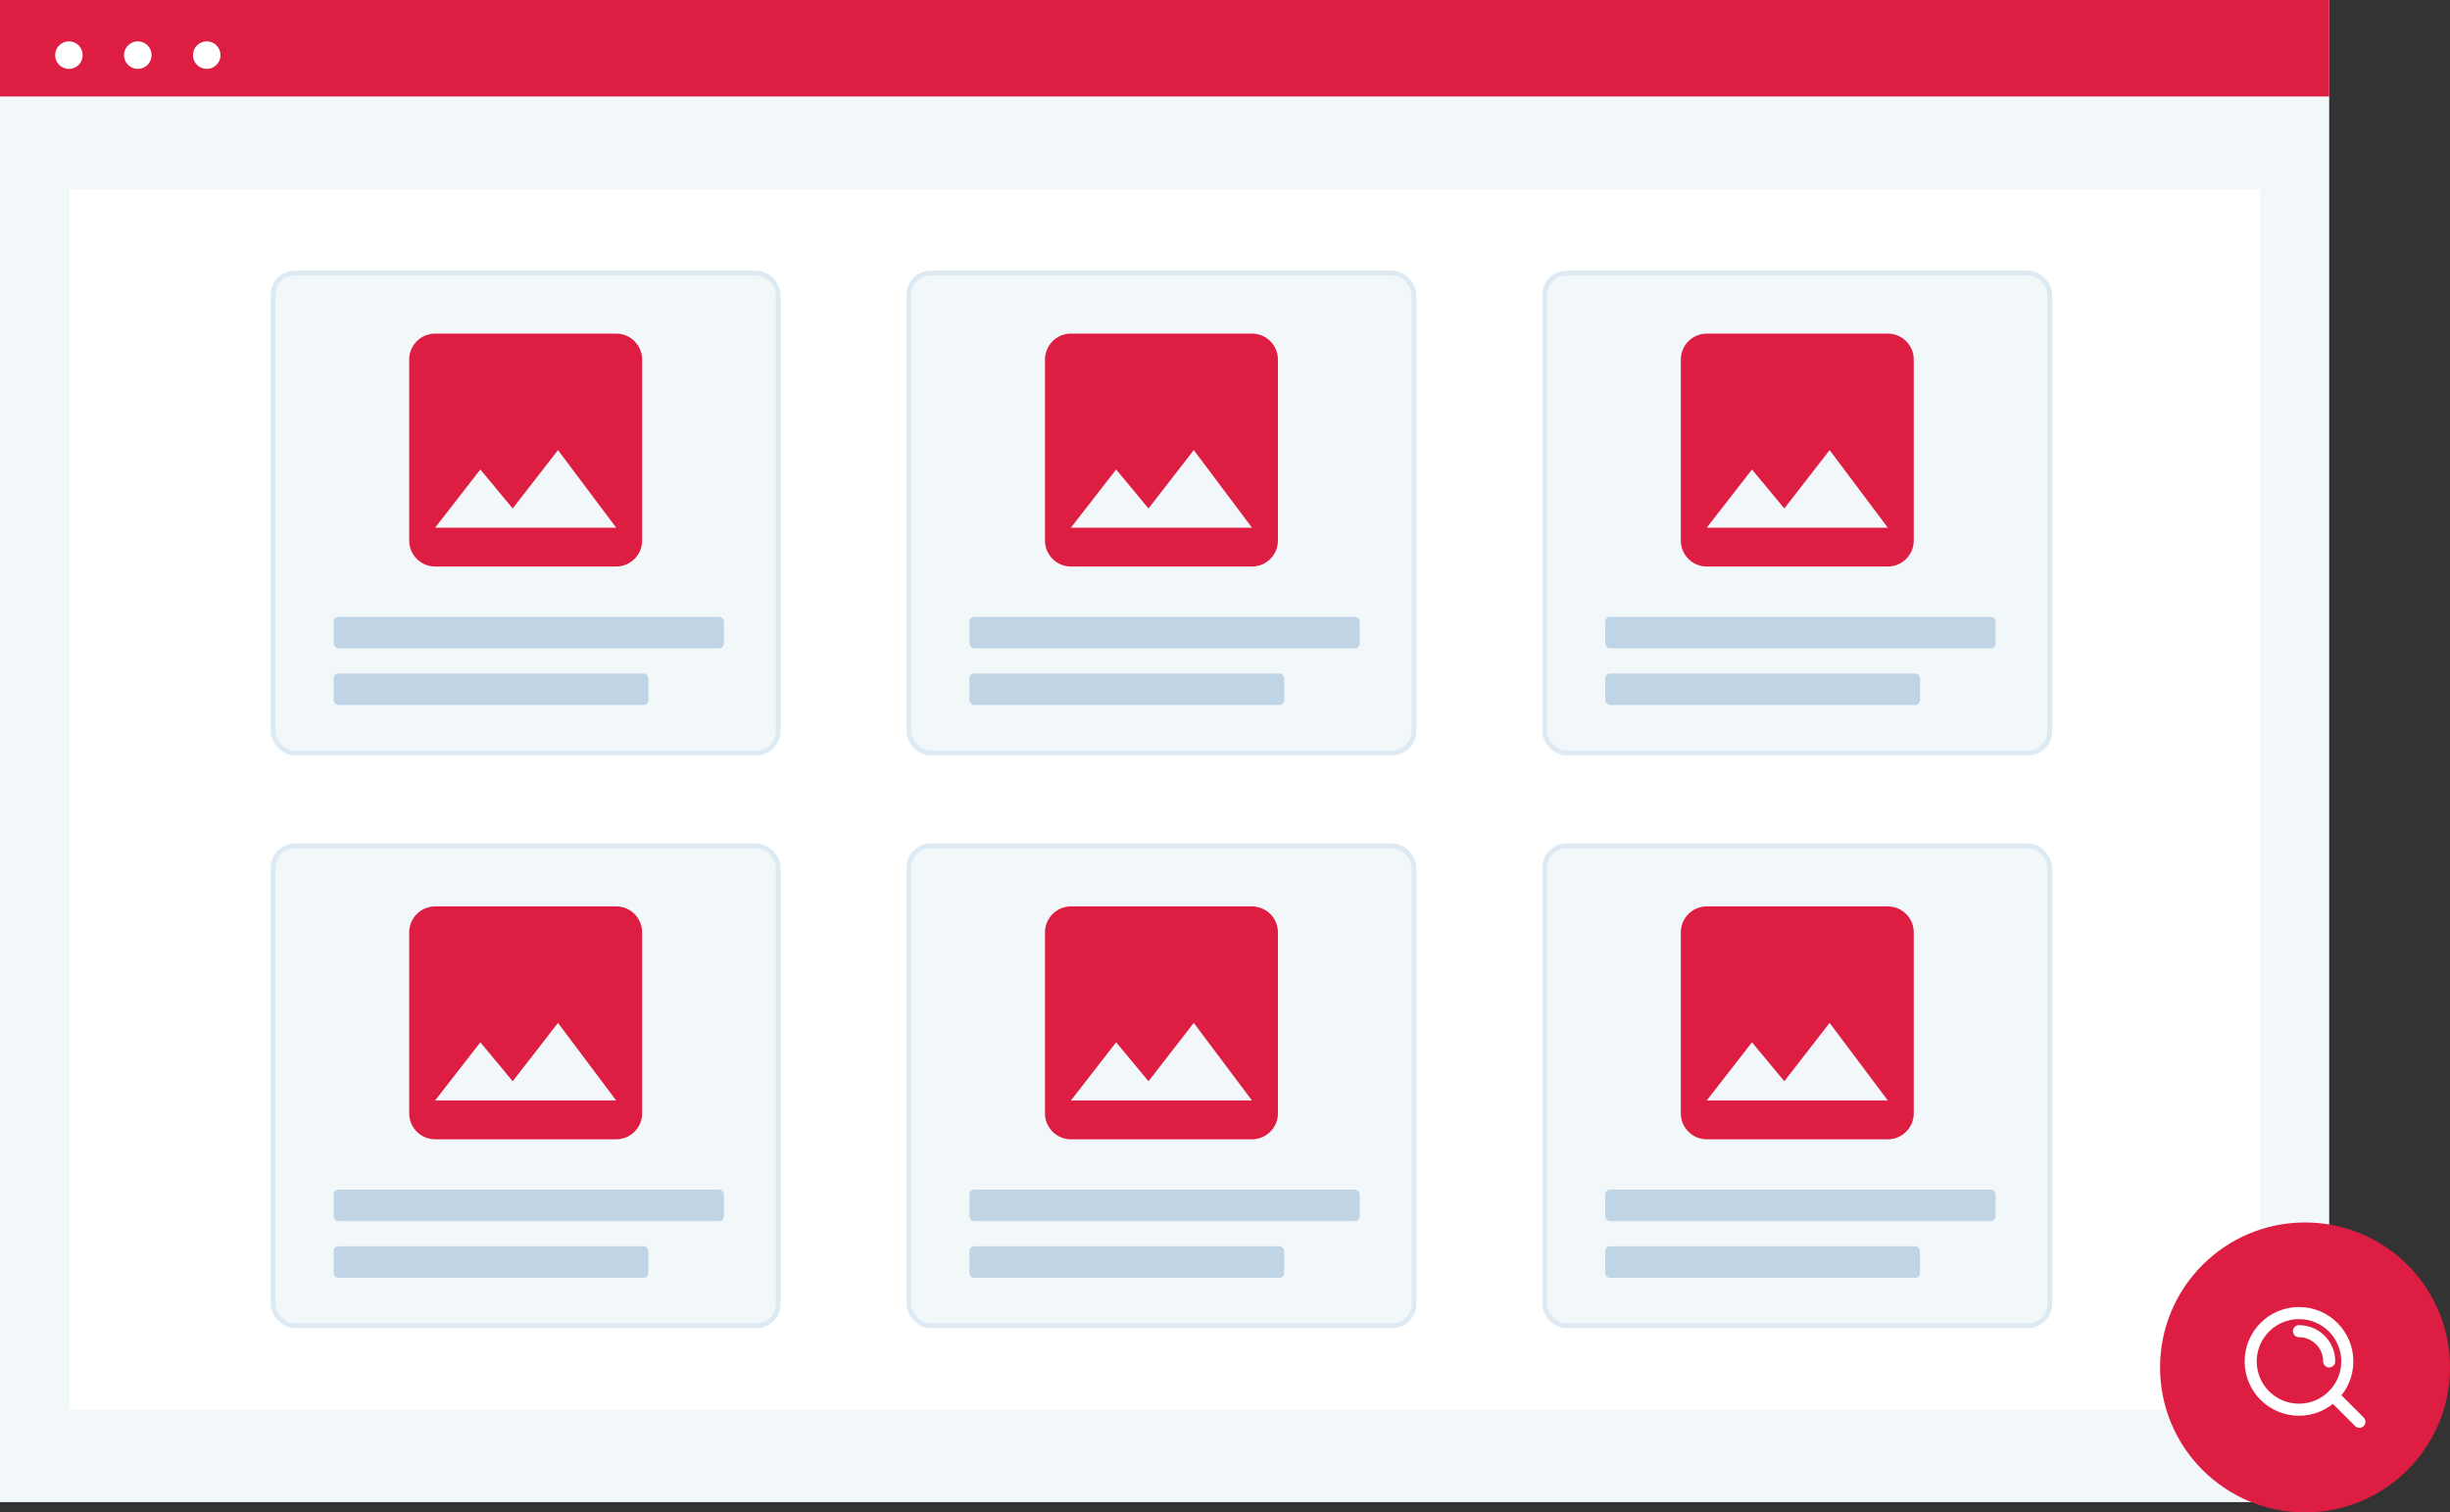 <svg width="507" height="313" viewBox="0 0 507 313" fill="none" xmlns="http://www.w3.org/2000/svg">
<rect x="0" y="0" width="507" height="313" fill="#333333" stroke="none"/>
<path d="M482 0H0V310.876H482V0Z" fill="#F2F7F9"/>
<path d="M467.669 39.081H14.328V291.805H467.669V39.081Z" fill="white"/>
<path d="M482 0H0V19.965H482V0Z" fill="#DE1D43"/>
<path d="M14.258 14.263C15.834 14.263 17.11 12.986 17.11 11.411C17.11 9.836 15.834 8.559 14.258 8.559C12.683 8.559 11.406 9.836 11.406 11.411C11.406 12.986 12.683 14.263 14.258 14.263Z" fill="white"/>
<path d="M28.516 14.263C30.091 14.263 31.368 12.986 31.368 11.411C31.368 9.836 30.091 8.559 28.516 8.559C26.941 8.559 25.664 9.836 25.664 11.411C25.664 12.986 26.941 14.263 28.516 14.263Z" fill="white"/>
<path d="M42.782 14.263C44.357 14.263 45.634 12.986 45.634 11.411C45.634 9.836 44.357 8.559 42.782 8.559C41.206 8.559 39.93 9.836 39.93 11.411C39.93 12.986 41.206 14.263 42.782 14.263Z" fill="white"/>
<rect x="56.516" y="56.516" width="104.519" height="99.308" rx="4.5" fill="#F2F7F9" stroke="#DDEAF3"/>
<path fill-rule="evenodd" clip-rule="evenodd" d="M127.524 69.043C130.47 69.043 132.88 71.453 132.88 74.398V111.887C132.88 114.833 130.47 117.243 127.524 117.243H90.035C87.09 117.243 84.68 114.833 84.68 111.887V74.398C84.68 71.453 87.09 69.043 90.035 69.043H127.524ZM106.098 105.226L99.403 97.166L90.031 109.216H127.52L115.47 93.149L106.098 105.226Z" fill="#DE1D43"/>
<rect x="69.039" y="127.665" width="80.768" height="6.514" rx="1" fill="#BFD4E4"/>
<rect x="69.039" y="139.389" width="65.135" height="6.514" rx="1" fill="#BFD4E4"/>
<rect x="188.094" y="56.516" width="104.519" height="99.308" rx="4.5" fill="#F2F7F9" stroke="#DDEAF3"/>
<path fill-rule="evenodd" clip-rule="evenodd" d="M259.094 69.043C262.04 69.043 264.45 71.453 264.45 74.398V111.887C264.45 114.833 262.04 117.243 259.094 117.243H221.606C218.66 117.243 216.25 114.833 216.25 111.887V74.398C216.25 71.453 218.66 69.043 221.606 69.043H259.094ZM237.668 105.226L230.974 97.166L221.602 109.216H259.09L247.04 93.149L237.668 105.226Z" fill="#DE1D43"/>
<rect x="200.617" y="127.665" width="80.768" height="6.514" rx="1" fill="#BFD4E4"/>
<rect x="200.617" y="139.389" width="65.135" height="6.514" rx="1" fill="#BFD4E4"/>
<rect x="319.664" y="56.516" width="104.519" height="99.308" rx="4.5" fill="#F2F7F9" stroke="#DDEAF3"/>
<path fill-rule="evenodd" clip-rule="evenodd" d="M390.673 69.043C393.618 69.043 396.028 71.453 396.028 74.398V111.887C396.028 114.833 393.618 117.243 390.673 117.243H353.184C350.238 117.243 347.828 114.833 347.828 111.887V74.398C347.828 71.453 350.238 69.043 353.184 69.043H390.673ZM369.246 105.226L362.552 97.166L353.18 109.216H390.669L378.619 93.149L369.246 105.226Z" fill="#DE1D43"/>
<rect x="332.195" y="127.665" width="80.768" height="6.514" rx="1" fill="#BFD4E4"/>
<rect x="332.195" y="139.389" width="65.135" height="6.514" rx="1" fill="#BFD4E4"/>
<rect x="188.094" y="175.062" width="104.519" height="99.308" rx="4.5" fill="#F2F7F9" stroke="#DDEAF3"/>
<path fill-rule="evenodd" clip-rule="evenodd" d="M259.094 187.589C262.04 187.589 264.45 189.999 264.45 192.945V230.434C264.45 233.379 262.04 235.789 259.094 235.789H221.606C218.66 235.789 216.25 233.379 216.25 230.434V192.945C216.25 189.999 218.66 187.589 221.606 187.589H259.094ZM237.668 223.772L230.974 215.712L221.602 227.762H259.09L247.04 211.695L237.668 223.772Z" fill="#DE1D43"/>
<rect x="200.617" y="246.211" width="80.768" height="6.514" rx="1" fill="#BFD4E4"/>
<rect x="200.617" y="257.935" width="65.135" height="6.514" rx="1" fill="#BFD4E4"/>
<rect x="56.516" y="175.062" width="104.519" height="99.308" rx="4.5" fill="#F2F7F9" stroke="#DDEAF3"/>
<path fill-rule="evenodd" clip-rule="evenodd" d="M127.524 187.589C130.47 187.589 132.88 189.999 132.88 192.945V230.434C132.88 233.379 130.47 235.789 127.524 235.789H90.035C87.09 235.789 84.68 233.379 84.68 230.434V192.945C84.68 189.999 87.09 187.589 90.035 187.589H127.524ZM106.098 223.772L99.403 215.712L90.031 227.762H127.52L115.47 211.695L106.098 223.772Z" fill="#DE1D43"/>
<rect x="69.039" y="246.211" width="80.768" height="6.514" rx="1" fill="#BFD4E4"/>
<rect x="69.039" y="257.935" width="65.135" height="6.514" rx="1" fill="#BFD4E4"/>
<rect x="319.664" y="175.062" width="104.519" height="99.308" rx="4.5" fill="#F2F7F9" stroke="#DDEAF3"/>
<path fill-rule="evenodd" clip-rule="evenodd" d="M390.673 187.589C393.618 187.589 396.028 189.999 396.028 192.945V230.434C396.028 233.379 393.618 235.789 390.673 235.789H353.184C350.238 235.789 347.828 233.379 347.828 230.434V192.945C347.828 189.999 350.238 187.589 353.184 187.589H390.673ZM369.246 223.772L362.552 215.712L353.18 227.762H390.669L378.619 211.695L369.246 223.772Z" fill="#DE1D43"/>
<rect x="332.195" y="246.211" width="80.768" height="6.514" rx="1" fill="#BFD4E4"/>
<rect x="332.195" y="257.935" width="65.135" height="6.514" rx="1" fill="#BFD4E4"/>
<circle cx="477" cy="283" r="30" fill="#DE1D43"/>
<path d="M488.25 294.25L482.812 288.812M475.75 275.5C479.202 275.5 482 278.298 482 281.75M485.75 281.75C485.75 287.273 481.273 291.75 475.75 291.75C470.227 291.75 465.75 287.273 465.75 281.75C465.75 276.227 470.227 271.75 475.75 271.75C481.273 271.75 485.75 276.227 485.75 281.75Z" stroke="white" stroke-width="2.5" stroke-linecap="round" stroke-linejoin="round"/>
</svg>

